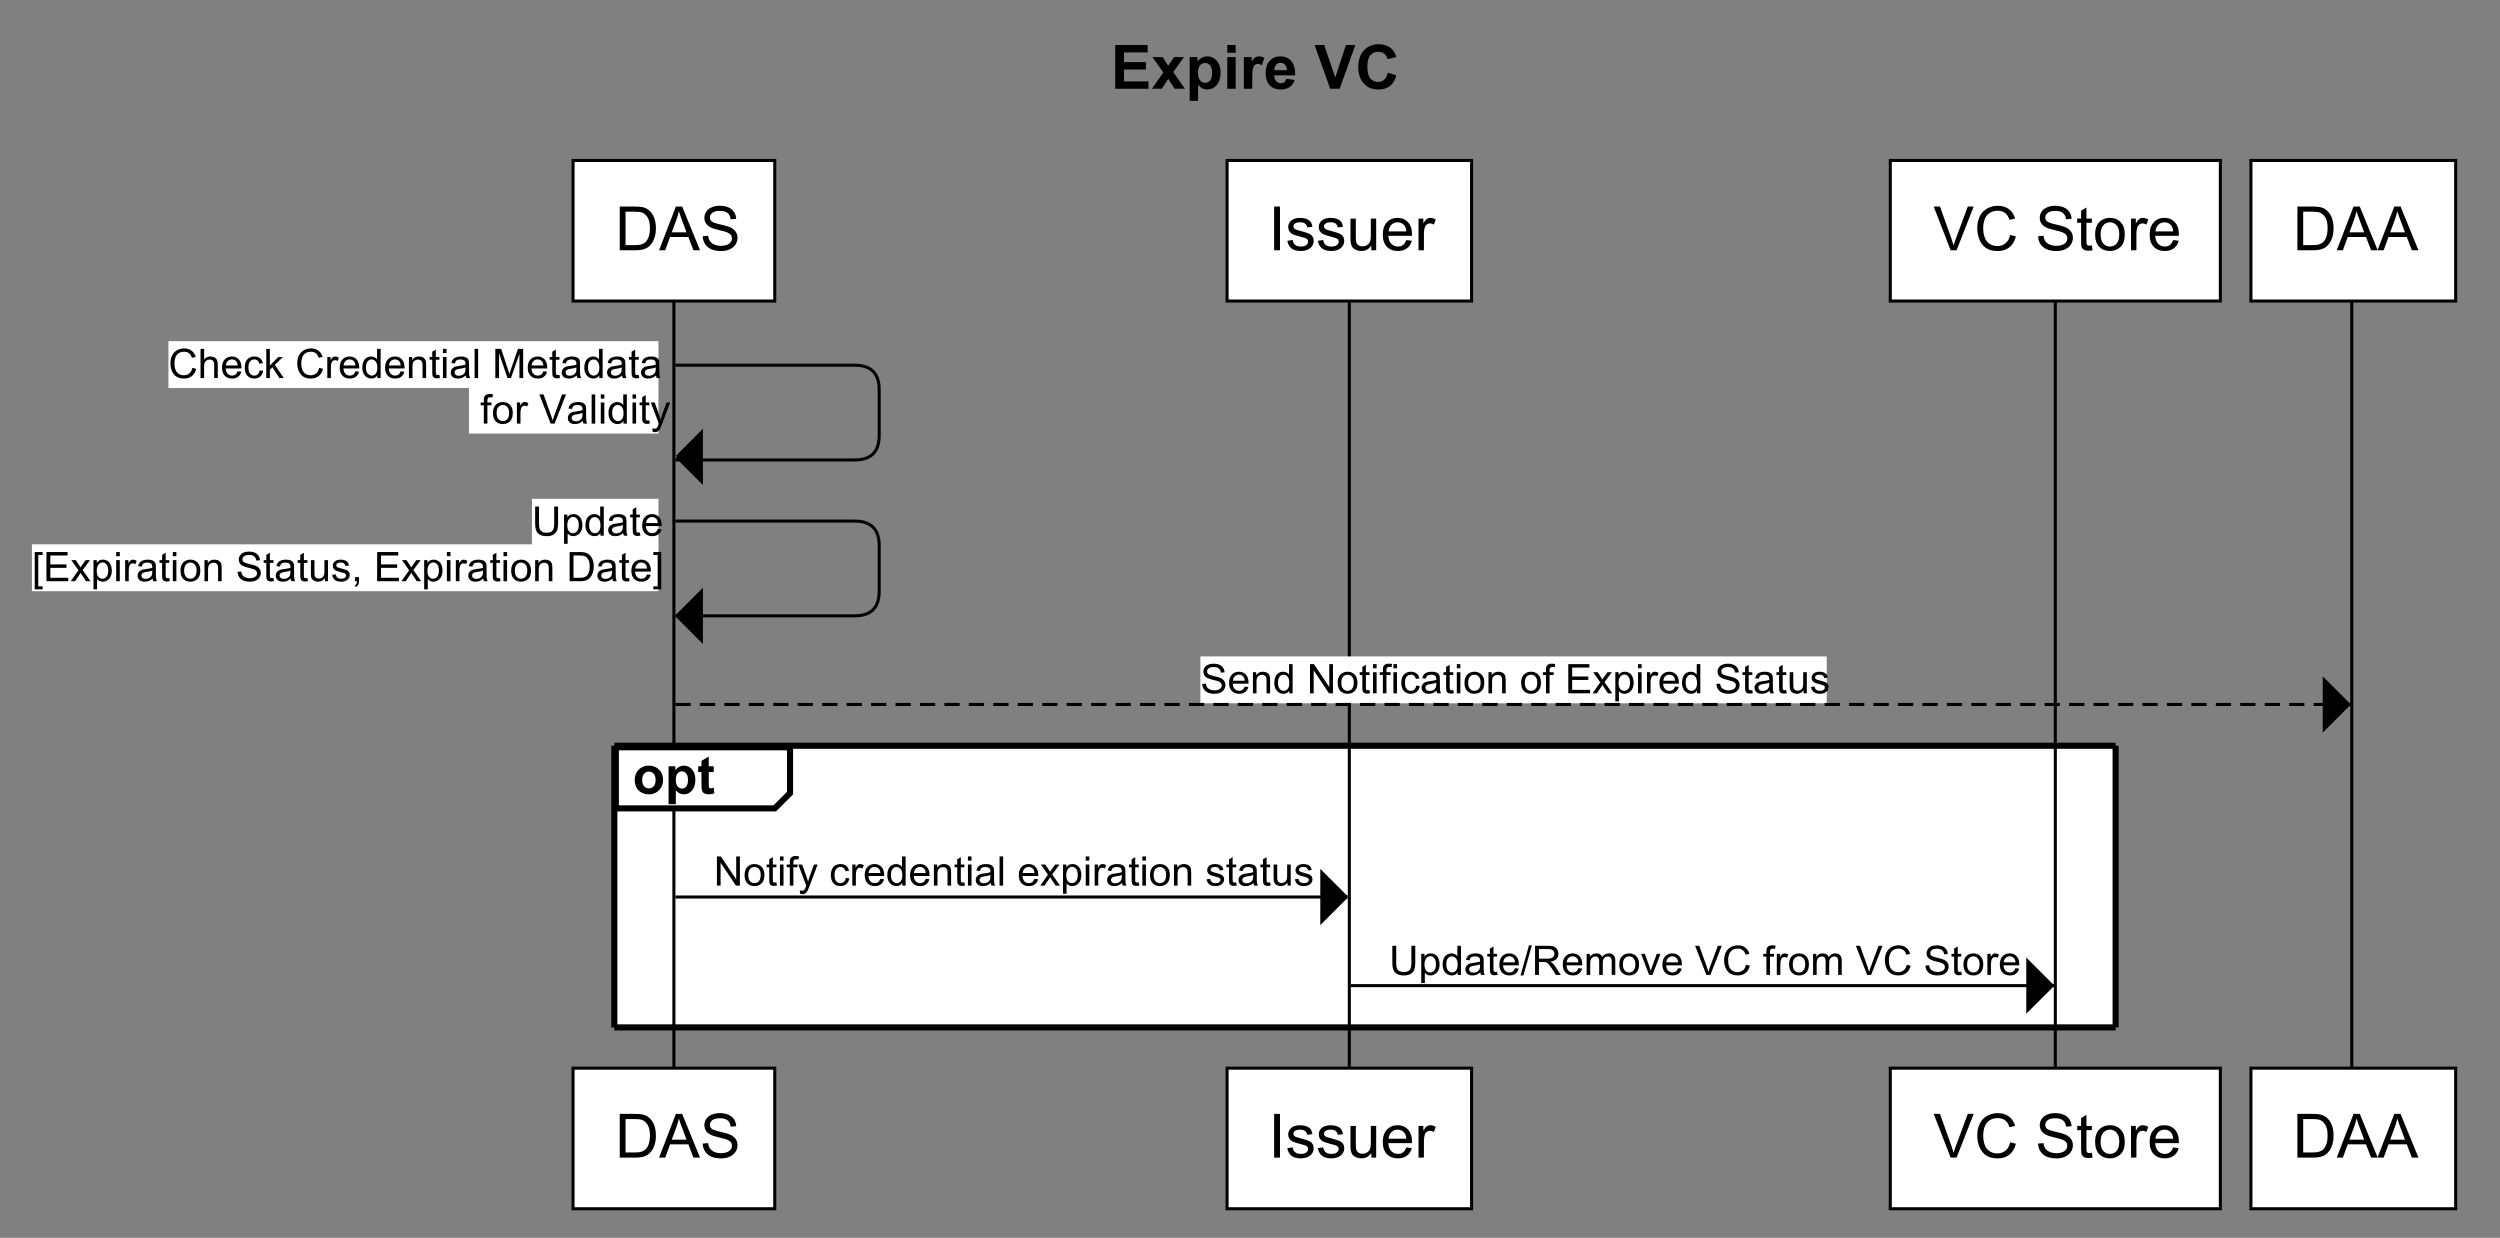 <?xml version="1.0" encoding="UTF-8"?>
<svg xmlns="http://www.w3.org/2000/svg" xmlns:xlink="http://www.w3.org/1999/xlink" width="818pt" height="405pt" viewBox="0 0 818 405" version="1.1">
<rect x="0" y="0" width="818" height="405" fill="#808080" stroke="none"/>
<defs>
<g>
<symbol overflow="visible" id="glyph0-0">
<path style="stroke:none;" d="M 2.5 0 L 2.5 -12.5 L 12.5 -12.5 L 12.5 0 Z M 2.812 -0.312 L 12.188 -0.312 L 12.188 -12.188 L 2.812 -12.188 Z M 2.812 -0.312 "/>
</symbol>
<symbol overflow="visible" id="glyph0-1">
<path style="stroke:none;" d="M 1.453 0 L 1.453 -14.312 L 12.078 -14.312 L 12.078 -11.891 L 4.344 -11.891 L 4.344 -8.719 L 11.531 -8.719 L 11.531 -6.312 L 4.344 -6.312 L 4.344 -2.406 L 12.344 -2.406 L 12.344 0 Z M 1.453 0 "/>
</symbol>
<symbol overflow="visible" id="glyph0-2">
<path style="stroke:none;" d="M 0.125 0 L 3.859 -5.344 L 0.281 -10.375 L 3.625 -10.375 L 5.453 -7.516 L 7.391 -10.375 L 10.609 -10.375 L 7.094 -5.453 L 10.938 0 L 7.562 0 L 5.453 -3.219 L 3.328 0 Z M 0.125 0 "/>
</symbol>
<symbol overflow="visible" id="glyph0-3">
<path style="stroke:none;" d="M 1.359 -10.375 L 3.922 -10.375 L 3.922 -8.844 C 4.254 -9.363 4.703 -9.785 5.266 -10.109 C 5.828 -10.441 6.457 -10.609 7.156 -10.609 C 8.352 -10.609 9.367 -10.133 10.203 -9.188 C 11.047 -8.25 11.469 -6.938 11.469 -5.25 C 11.469 -3.508 11.047 -2.16 10.203 -1.203 C 9.359 -0.242 8.332 0.234 7.125 0.234 C 6.551 0.234 6.031 0.117 5.562 -0.109 C 5.102 -0.336 4.617 -0.727 4.109 -1.281 L 4.109 3.953 L 1.359 3.953 Z M 4.078 -5.359 C 4.078 -4.191 4.305 -3.328 4.766 -2.766 C 5.223 -2.211 5.785 -1.938 6.453 -1.938 C 7.086 -1.938 7.617 -2.191 8.047 -2.703 C 8.473 -3.223 8.688 -4.062 8.688 -5.219 C 8.688 -6.312 8.469 -7.117 8.031 -7.641 C 7.594 -8.172 7.051 -8.438 6.406 -8.438 C 5.738 -8.438 5.18 -8.176 4.734 -7.656 C 4.297 -7.145 4.078 -6.379 4.078 -5.359 Z M 4.078 -5.359 "/>
</symbol>
<symbol overflow="visible" id="glyph0-4">
<path style="stroke:none;" d="M 1.438 -11.781 L 1.438 -14.312 L 4.188 -14.312 L 4.188 -11.781 Z M 1.438 0 L 1.438 -10.375 L 4.188 -10.375 L 4.188 0 Z M 1.438 0 "/>
</symbol>
<symbol overflow="visible" id="glyph0-5">
<path style="stroke:none;" d="M 4.062 0 L 1.312 0 L 1.312 -10.375 L 3.875 -10.375 L 3.875 -8.891 C 4.301 -9.586 4.688 -10.047 5.031 -10.266 C 5.383 -10.492 5.785 -10.609 6.234 -10.609 C 6.859 -10.609 7.457 -10.438 8.031 -10.094 L 7.188 -7.703 C 6.727 -7.992 6.301 -8.141 5.906 -8.141 C 5.52 -8.141 5.191 -8.035 4.922 -7.828 C 4.648 -7.617 4.438 -7.234 4.281 -6.672 C 4.133 -6.117 4.062 -4.961 4.062 -3.203 Z M 4.062 0 "/>
</symbol>
<symbol overflow="visible" id="glyph0-6">
<path style="stroke:none;" d="M 7.438 -3.297 L 10.172 -2.844 C 9.828 -1.844 9.273 -1.078 8.516 -0.547 C 7.754 -0.023 6.805 0.234 5.672 0.234 C 3.859 0.234 2.52 -0.352 1.656 -1.531 C 0.977 -2.477 0.641 -3.672 0.641 -5.109 C 0.641 -6.828 1.086 -8.172 1.984 -9.141 C 2.879 -10.117 4.016 -10.609 5.391 -10.609 C 6.93 -10.609 8.145 -10.098 9.031 -9.078 C 9.926 -8.055 10.359 -6.492 10.328 -4.391 L 3.453 -4.391 C 3.473 -3.578 3.691 -2.941 4.109 -2.484 C 4.535 -2.035 5.062 -1.812 5.688 -1.812 C 6.125 -1.812 6.488 -1.926 6.781 -2.156 C 7.07 -2.395 7.289 -2.773 7.438 -3.297 Z M 7.594 -6.078 C 7.57 -6.867 7.363 -7.469 6.969 -7.875 C 6.582 -8.289 6.113 -8.5 5.562 -8.5 C 4.957 -8.5 4.461 -8.285 4.078 -7.859 C 3.68 -7.422 3.488 -6.828 3.5 -6.078 Z M 7.594 -6.078 "/>
</symbol>
<symbol overflow="visible" id="glyph0-7">
<path style="stroke:none;" d=""/>
</symbol>
<symbol overflow="visible" id="glyph0-8">
<path style="stroke:none;" d="M 5.109 0 L -0.016 -14.312 L 3.125 -14.312 L 6.75 -3.719 L 10.25 -14.312 L 13.328 -14.312 L 8.188 0 Z M 5.109 0 "/>
</symbol>
<symbol overflow="visible" id="glyph0-9">
<path style="stroke:none;" d="M 10.609 -5.266 L 13.422 -4.375 C 12.992 -2.812 12.281 -1.648 11.281 -0.891 C 10.281 -0.129 9.008 0.25 7.469 0.25 C 5.57 0.25 4.008 -0.398 2.781 -1.703 C 1.562 -3.004 0.953 -4.781 0.953 -7.031 C 0.953 -9.414 1.566 -11.266 2.797 -12.578 C 4.023 -13.898 5.641 -14.562 7.641 -14.562 C 9.398 -14.562 10.828 -14.047 11.922 -13.016 C 12.566 -12.398 13.051 -11.52 13.375 -10.375 L 10.516 -9.688 C 10.348 -10.426 9.992 -11.008 9.453 -11.438 C 8.922 -11.875 8.27 -12.094 7.5 -12.094 C 6.438 -12.094 5.57 -11.711 4.906 -10.953 C 4.25 -10.191 3.922 -8.957 3.922 -7.25 C 3.922 -5.438 4.242 -4.145 4.891 -3.375 C 5.547 -2.613 6.395 -2.234 7.438 -2.234 C 8.207 -2.234 8.867 -2.473 9.422 -2.953 C 9.973 -3.441 10.367 -4.211 10.609 -5.266 Z M 10.609 -5.266 "/>
</symbol>
<symbol overflow="visible" id="glyph1-0">
<path style="stroke:none;" d="M 2.5 0 L 2.5 -12.5 L 12.5 -12.5 L 12.5 0 Z M 2.812 -0.312 L 12.188 -0.312 L 12.188 -12.188 L 2.812 -12.188 Z M 2.812 -0.312 "/>
</symbol>
<symbol overflow="visible" id="glyph1-1">
<path style="stroke:none;" d="M 1.547 0 L 1.547 -14.312 L 6.469 -14.312 C 7.582 -14.312 8.438 -14.242 9.031 -14.109 C 9.844 -13.922 10.539 -13.582 11.125 -13.094 C 11.875 -12.445 12.438 -11.629 12.812 -10.641 C 13.188 -9.648 13.375 -8.516 13.375 -7.234 C 13.375 -6.148 13.25 -5.188 13 -4.344 C 12.75 -3.508 12.422 -2.816 12.016 -2.266 C 11.617 -1.711 11.188 -1.273 10.719 -0.953 C 10.25 -0.641 9.68 -0.398 9.016 -0.234 C 8.348 -0.078 7.578 0 6.703 0 Z M 3.438 -1.688 L 6.5 -1.688 C 7.438 -1.688 8.172 -1.773 8.703 -1.953 C 9.242 -2.129 9.676 -2.379 10 -2.703 C 10.445 -3.148 10.797 -3.75 11.047 -4.5 C 11.297 -5.258 11.422 -6.18 11.422 -7.266 C 11.422 -8.766 11.176 -9.914 10.688 -10.719 C 10.195 -11.52 9.598 -12.055 8.891 -12.328 C 8.391 -12.523 7.578 -12.625 6.453 -12.625 L 3.438 -12.625 Z M 3.438 -1.688 "/>
</symbol>
<symbol overflow="visible" id="glyph1-2">
<path style="stroke:none;" d="M -0.031 0 L 5.469 -14.312 L 7.516 -14.312 L 13.375 0 L 11.219 0 L 9.547 -4.344 L 3.562 -4.344 L 1.984 0 Z M 4.109 -5.875 L 8.953 -5.875 L 7.469 -9.844 C 7.008 -11.051 6.672 -12.039 6.453 -12.812 C 6.266 -11.895 6.004 -10.984 5.672 -10.078 Z M 4.109 -5.875 "/>
</symbol>
<symbol overflow="visible" id="glyph1-3">
<path style="stroke:none;" d="M 0.906 -4.594 L 2.688 -4.75 C 2.77 -4.039 2.961 -3.457 3.266 -3 C 3.578 -2.539 4.055 -2.164 4.703 -1.875 C 5.359 -1.594 6.098 -1.453 6.922 -1.453 C 7.641 -1.453 8.273 -1.555 8.828 -1.766 C 9.379 -1.984 9.789 -2.281 10.062 -2.656 C 10.332 -3.031 10.469 -3.441 10.469 -3.891 C 10.469 -4.336 10.336 -4.727 10.078 -5.062 C 9.816 -5.395 9.391 -5.676 8.797 -5.906 C 8.41 -6.062 7.555 -6.297 6.234 -6.609 C 4.922 -6.922 4.004 -7.219 3.484 -7.5 C 2.797 -7.852 2.285 -8.297 1.953 -8.828 C 1.617 -9.359 1.453 -9.953 1.453 -10.609 C 1.453 -11.336 1.656 -12.016 2.062 -12.641 C 2.469 -13.266 3.066 -13.738 3.859 -14.062 C 4.648 -14.395 5.523 -14.562 6.484 -14.562 C 7.547 -14.562 8.484 -14.391 9.297 -14.047 C 10.109 -13.703 10.727 -13.195 11.156 -12.531 C 11.594 -11.875 11.828 -11.125 11.859 -10.281 L 10.047 -10.141 C 9.953 -11.047 9.625 -11.727 9.062 -12.188 C 8.5 -12.656 7.664 -12.891 6.562 -12.891 C 5.414 -12.891 4.578 -12.676 4.047 -12.25 C 3.523 -11.832 3.266 -11.332 3.266 -10.75 C 3.266 -10.227 3.453 -9.801 3.828 -9.469 C 4.191 -9.133 5.145 -8.797 6.688 -8.453 C 8.227 -8.109 9.285 -7.805 9.859 -7.547 C 10.691 -7.16 11.305 -6.672 11.703 -6.078 C 12.098 -5.492 12.297 -4.816 12.297 -4.047 C 12.297 -3.285 12.078 -2.566 11.641 -1.891 C 11.203 -1.211 10.57 -0.688 9.75 -0.312 C 8.938 0.062 8.02 0.25 7 0.25 C 5.707 0.25 4.625 0.062 3.75 -0.312 C 2.875 -0.695 2.188 -1.27 1.688 -2.031 C 1.188 -2.789 0.926 -3.645 0.906 -4.594 Z M 0.906 -4.594 "/>
</symbol>
<symbol overflow="visible" id="glyph1-4">
<path style="stroke:none;" d="M 1.859 0 L 1.859 -14.312 L 3.766 -14.312 L 3.766 0 Z M 1.859 0 "/>
</symbol>
<symbol overflow="visible" id="glyph1-5">
<path style="stroke:none;" d="M 0.609 -3.094 L 2.359 -3.375 C 2.453 -2.676 2.723 -2.141 3.172 -1.766 C 3.617 -1.398 4.242 -1.219 5.047 -1.219 C 5.848 -1.219 6.441 -1.379 6.828 -1.703 C 7.223 -2.035 7.422 -2.422 7.422 -2.859 C 7.422 -3.254 7.25 -3.566 6.906 -3.797 C 6.664 -3.953 6.066 -4.148 5.109 -4.391 C 3.816 -4.723 2.922 -5.004 2.422 -5.234 C 1.93 -5.473 1.555 -5.801 1.297 -6.219 C 1.035 -6.645 0.906 -7.113 0.906 -7.625 C 0.906 -8.082 1.008 -8.508 1.219 -8.906 C 1.438 -9.301 1.727 -9.629 2.094 -9.891 C 2.363 -10.086 2.734 -10.254 3.203 -10.391 C 3.68 -10.535 4.191 -10.609 4.734 -10.609 C 5.547 -10.609 6.258 -10.488 6.875 -10.25 C 7.488 -10.02 7.941 -9.703 8.234 -9.297 C 8.523 -8.898 8.727 -8.367 8.844 -7.703 L 7.125 -7.469 C 7.039 -8 6.812 -8.41 6.438 -8.703 C 6.062 -9.004 5.535 -9.156 4.859 -9.156 C 4.047 -9.156 3.469 -9.02 3.125 -8.75 C 2.781 -8.488 2.609 -8.18 2.609 -7.828 C 2.609 -7.598 2.68 -7.391 2.828 -7.203 C 2.961 -7.016 3.188 -6.859 3.5 -6.734 C 3.676 -6.672 4.191 -6.523 5.047 -6.297 C 6.297 -5.961 7.164 -5.688 7.656 -5.469 C 8.145 -5.258 8.531 -4.953 8.812 -4.547 C 9.094 -4.148 9.234 -3.648 9.234 -3.047 C 9.234 -2.461 9.062 -1.91 8.719 -1.391 C 8.375 -0.867 7.879 -0.469 7.234 -0.188 C 6.586 0.094 5.859 0.234 5.047 0.234 C 3.703 0.234 2.676 -0.047 1.969 -0.609 C 1.258 -1.172 0.805 -2 0.609 -3.094 Z M 0.609 -3.094 "/>
</symbol>
<symbol overflow="visible" id="glyph1-6">
<path style="stroke:none;" d="M 8.109 0 L 8.109 -1.531 C 7.305 -0.352 6.211 0.234 4.828 0.234 C 4.211 0.234 3.641 0.117 3.109 -0.109 C 2.578 -0.348 2.18 -0.645 1.922 -1 C 1.672 -1.352 1.492 -1.789 1.391 -2.312 C 1.316 -2.656 1.281 -3.203 1.281 -3.953 L 1.281 -10.375 L 3.031 -10.375 L 3.031 -4.625 C 3.031 -3.707 3.066 -3.086 3.141 -2.766 C 3.254 -2.305 3.488 -1.941 3.844 -1.672 C 4.207 -1.41 4.648 -1.281 5.172 -1.281 C 5.703 -1.281 6.195 -1.414 6.656 -1.688 C 7.125 -1.957 7.453 -2.32 7.641 -2.781 C 7.836 -3.25 7.938 -3.926 7.938 -4.812 L 7.938 -10.375 L 9.688 -10.375 L 9.688 0 Z M 8.109 0 "/>
</symbol>
<symbol overflow="visible" id="glyph1-7">
<path style="stroke:none;" d="M 8.422 -3.344 L 10.234 -3.109 C 9.953 -2.055 9.422 -1.234 8.641 -0.641 C 7.867 -0.055 6.879 0.234 5.672 0.234 C 4.16 0.234 2.957 -0.227 2.062 -1.156 C 1.176 -2.094 0.734 -3.406 0.734 -5.094 C 0.734 -6.844 1.18 -8.195 2.078 -9.156 C 2.973 -10.125 4.141 -10.609 5.578 -10.609 C 6.961 -10.609 8.094 -10.133 8.969 -9.188 C 9.852 -8.25 10.297 -6.922 10.297 -5.203 C 10.297 -5.098 10.289 -4.941 10.281 -4.734 L 2.547 -4.734 C 2.609 -3.598 2.93 -2.727 3.516 -2.125 C 4.098 -1.52 4.82 -1.219 5.688 -1.219 C 6.332 -1.219 6.879 -1.383 7.328 -1.719 C 7.785 -2.062 8.148 -2.602 8.422 -3.344 Z M 2.641 -6.188 L 8.438 -6.188 C 8.363 -7.051 8.145 -7.703 7.781 -8.141 C 7.219 -8.816 6.488 -9.156 5.594 -9.156 C 4.789 -9.156 4.113 -8.883 3.562 -8.344 C 3.008 -7.812 2.703 -7.094 2.641 -6.188 Z M 2.641 -6.188 "/>
</symbol>
<symbol overflow="visible" id="glyph1-8">
<path style="stroke:none;" d="M 1.297 0 L 1.297 -10.375 L 2.875 -10.375 L 2.875 -8.797 C 3.281 -9.535 3.656 -10.02 4 -10.25 C 4.344 -10.488 4.719 -10.609 5.125 -10.609 C 5.719 -10.609 6.32 -10.422 6.938 -10.047 L 6.328 -8.406 C 5.898 -8.664 5.473 -8.797 5.047 -8.797 C 4.66 -8.797 4.312 -8.676 4 -8.438 C 3.695 -8.207 3.477 -7.891 3.344 -7.484 C 3.156 -6.859 3.062 -6.176 3.062 -5.438 L 3.062 0 Z M 1.297 0 "/>
</symbol>
<symbol overflow="visible" id="glyph1-9">
<path style="stroke:none;" d="M 5.641 0 L 0.094 -14.312 L 2.141 -14.312 L 5.859 -3.922 C 6.16 -3.086 6.41 -2.305 6.609 -1.578 C 6.828 -2.359 7.086 -3.141 7.391 -3.922 L 11.25 -14.312 L 13.188 -14.312 L 7.578 0 Z M 5.641 0 "/>
</symbol>
<symbol overflow="visible" id="glyph1-10">
<path style="stroke:none;" d="M 11.766 -5.016 L 13.656 -4.547 C 13.258 -2.984 12.547 -1.789 11.516 -0.969 C 10.484 -0.156 9.219 0.25 7.719 0.25 C 6.176 0.25 4.922 -0.062 3.953 -0.688 C 2.992 -1.32 2.258 -2.234 1.75 -3.422 C 1.25 -4.617 1 -5.898 1 -7.266 C 1 -8.754 1.281 -10.051 1.844 -11.156 C 2.414 -12.27 3.227 -13.113 4.281 -13.688 C 5.332 -14.27 6.488 -14.562 7.75 -14.562 C 9.188 -14.562 10.391 -14.195 11.359 -13.469 C 12.336 -12.738 13.02 -11.711 13.406 -10.391 L 11.547 -9.953 C 11.211 -10.992 10.727 -11.75 10.094 -12.219 C 9.469 -12.695 8.676 -12.938 7.719 -12.938 C 6.613 -12.938 5.691 -12.672 4.953 -12.141 C 4.211 -11.617 3.691 -10.91 3.391 -10.016 C 3.098 -9.129 2.953 -8.219 2.953 -7.281 C 2.953 -6.062 3.129 -4.992 3.484 -4.078 C 3.836 -3.172 4.391 -2.492 5.141 -2.047 C 5.891 -1.598 6.695 -1.375 7.562 -1.375 C 8.625 -1.375 9.523 -1.68 10.266 -2.297 C 11.004 -2.91 11.504 -3.816 11.766 -5.016 Z M 11.766 -5.016 "/>
</symbol>
<symbol overflow="visible" id="glyph1-11">
<path style="stroke:none;" d=""/>
</symbol>
<symbol overflow="visible" id="glyph1-12">
<path style="stroke:none;" d="M 5.156 -1.578 L 5.406 -0.016 C 4.914 0.086 4.473 0.141 4.078 0.141 C 3.441 0.141 2.945 0.039 2.594 -0.156 C 2.25 -0.363 2.004 -0.629 1.859 -0.953 C 1.711 -1.285 1.641 -1.977 1.641 -3.031 L 1.641 -9 L 0.359 -9 L 0.359 -10.375 L 1.641 -10.375 L 1.641 -12.938 L 3.391 -14 L 3.391 -10.375 L 5.156 -10.375 L 5.156 -9 L 3.391 -9 L 3.391 -2.938 C 3.391 -2.438 3.422 -2.113 3.484 -1.969 C 3.547 -1.832 3.645 -1.719 3.781 -1.625 C 3.926 -1.539 4.129 -1.5 4.391 -1.5 C 4.578 -1.5 4.832 -1.523 5.156 -1.578 Z M 5.156 -1.578 "/>
</symbol>
<symbol overflow="visible" id="glyph1-13">
<path style="stroke:none;" d="M 0.672 -5.188 C 0.672 -7.102 1.203 -8.523 2.266 -9.453 C 3.16 -10.223 4.25 -10.609 5.531 -10.609 C 6.957 -10.609 8.117 -10.141 9.016 -9.203 C 9.922 -8.266 10.375 -6.973 10.375 -5.328 C 10.375 -3.992 10.176 -2.941 9.781 -2.172 C 9.383 -1.41 8.801 -0.816 8.031 -0.391 C 7.27 0.023 6.438 0.234 5.531 0.234 C 4.07 0.234 2.895 -0.227 2 -1.156 C 1.113 -2.094 0.672 -3.438 0.672 -5.188 Z M 2.469 -5.188 C 2.469 -3.852 2.754 -2.859 3.328 -2.203 C 3.91 -1.547 4.645 -1.219 5.531 -1.219 C 6.406 -1.219 7.129 -1.547 7.703 -2.203 C 8.285 -2.867 8.578 -3.883 8.578 -5.25 C 8.578 -6.531 8.285 -7.5 7.703 -8.156 C 7.117 -8.82 6.395 -9.156 5.531 -9.156 C 4.645 -9.156 3.91 -8.82 3.328 -8.156 C 2.754 -7.5 2.469 -6.508 2.469 -5.188 Z M 2.469 -5.188 "/>
</symbol>
<symbol overflow="visible" id="glyph2-0">
<path style="stroke:none;" d="M 1.672 0 L 1.672 -8.328 L 8.328 -8.328 L 8.328 0 Z M 1.875 -0.203 L 8.125 -0.203 L 8.125 -8.125 L 1.875 -8.125 Z M 1.875 -0.203 "/>
</symbol>
<symbol overflow="visible" id="glyph2-1">
<path style="stroke:none;" d="M 7.828 -3.344 L 9.094 -3.031 C 8.832 -1.988 8.359 -1.195 7.672 -0.656 C 6.984 -0.113 6.141 0.156 5.141 0.156 C 4.117 0.156 3.285 -0.051 2.641 -0.469 C 1.992 -0.883 1.5 -1.488 1.156 -2.281 C 0.82 -3.07 0.656 -3.926 0.656 -4.844 C 0.656 -5.832 0.844 -6.695 1.219 -7.438 C 1.602 -8.176 2.145 -8.738 2.844 -9.125 C 3.551 -9.508 4.328 -9.703 5.172 -9.703 C 6.117 -9.703 6.914 -9.457 7.562 -8.969 C 8.219 -8.488 8.676 -7.805 8.938 -6.922 L 7.688 -6.625 C 7.469 -7.32 7.145 -7.828 6.719 -8.141 C 6.301 -8.461 5.773 -8.625 5.141 -8.625 C 4.41 -8.625 3.797 -8.445 3.297 -8.094 C 2.805 -7.738 2.461 -7.266 2.266 -6.672 C 2.066 -6.086 1.969 -5.477 1.969 -4.844 C 1.969 -4.031 2.082 -3.32 2.312 -2.719 C 2.551 -2.113 2.922 -1.66 3.422 -1.359 C 3.922 -1.066 4.461 -0.922 5.047 -0.922 C 5.754 -0.922 6.352 -1.125 6.844 -1.531 C 7.332 -1.938 7.66 -2.539 7.828 -3.344 Z M 7.828 -3.344 "/>
</symbol>
<symbol overflow="visible" id="glyph2-2">
<path style="stroke:none;" d="M 0.875 0 L 0.875 -9.547 L 2.047 -9.547 L 2.047 -6.125 C 2.598 -6.75 3.289 -7.062 4.125 -7.062 C 4.633 -7.062 5.078 -6.961 5.453 -6.766 C 5.828 -6.566 6.098 -6.285 6.266 -5.922 C 6.43 -5.566 6.516 -5.051 6.516 -4.375 L 6.516 0 L 5.344 0 L 5.344 -4.375 C 5.344 -4.969 5.211 -5.395 4.953 -5.656 C 4.703 -5.926 4.344 -6.062 3.875 -6.062 C 3.531 -6.062 3.203 -5.969 2.891 -5.781 C 2.586 -5.602 2.367 -5.359 2.234 -5.047 C 2.109 -4.742 2.047 -4.32 2.047 -3.781 L 2.047 0 Z M 0.875 0 "/>
</symbol>
<symbol overflow="visible" id="glyph2-3">
<path style="stroke:none;" d="M 5.609 -2.219 L 6.812 -2.078 C 6.625 -1.367 6.27 -0.816 5.75 -0.422 C 5.238 -0.035 4.582 0.156 3.781 0.156 C 2.77 0.156 1.969 -0.156 1.375 -0.781 C 0.781 -1.406 0.484 -2.273 0.484 -3.391 C 0.484 -4.555 0.781 -5.457 1.375 -6.094 C 1.977 -6.738 2.758 -7.062 3.719 -7.062 C 4.645 -7.062 5.398 -6.75 5.984 -6.125 C 6.566 -5.5 6.859 -4.613 6.859 -3.469 C 6.859 -3.395 6.859 -3.289 6.859 -3.156 L 1.703 -3.156 C 1.742 -2.395 1.957 -1.812 2.344 -1.406 C 2.727 -1.008 3.207 -0.812 3.781 -0.812 C 4.219 -0.812 4.586 -0.922 4.891 -1.141 C 5.191 -1.367 5.43 -1.727 5.609 -2.219 Z M 1.766 -4.125 L 5.625 -4.125 C 5.57 -4.695 5.426 -5.129 5.188 -5.422 C 4.812 -5.879 4.328 -6.109 3.734 -6.109 C 3.191 -6.109 2.738 -5.926 2.375 -5.562 C 2.008 -5.207 1.805 -4.727 1.766 -4.125 Z M 1.766 -4.125 "/>
</symbol>
<symbol overflow="visible" id="glyph2-4">
<path style="stroke:none;" d="M 5.391 -2.531 L 6.547 -2.375 C 6.422 -1.582 6.098 -0.961 5.578 -0.516 C 5.055 -0.066 4.414 0.156 3.656 0.156 C 2.719 0.156 1.957 -0.148 1.375 -0.766 C 0.801 -1.391 0.516 -2.273 0.516 -3.422 C 0.516 -4.172 0.641 -4.828 0.891 -5.391 C 1.141 -5.953 1.516 -6.367 2.016 -6.641 C 2.523 -6.922 3.078 -7.062 3.672 -7.062 C 4.422 -7.062 5.035 -6.867 5.516 -6.484 C 5.992 -6.109 6.301 -5.57 6.438 -4.875 L 5.297 -4.703 C 5.18 -5.172 4.984 -5.52 4.703 -5.75 C 4.43 -5.988 4.102 -6.109 3.719 -6.109 C 3.125 -6.109 2.641 -5.895 2.266 -5.469 C 1.898 -5.039 1.719 -4.375 1.719 -3.469 C 1.719 -2.531 1.895 -1.852 2.25 -1.438 C 2.613 -1.02 3.082 -0.812 3.656 -0.812 C 4.113 -0.812 4.492 -0.953 4.797 -1.234 C 5.109 -1.516 5.305 -1.945 5.391 -2.531 Z M 5.391 -2.531 "/>
</symbol>
<symbol overflow="visible" id="glyph2-5">
<path style="stroke:none;" d="M 0.891 0 L 0.891 -9.547 L 2.062 -9.547 L 2.062 -4.094 L 4.828 -6.906 L 6.344 -6.906 L 3.703 -4.344 L 6.609 0 L 5.172 0 L 2.891 -3.531 L 2.062 -2.734 L 2.062 0 Z M 0.891 0 "/>
</symbol>
<symbol overflow="visible" id="glyph2-6">
<path style="stroke:none;" d=""/>
</symbol>
<symbol overflow="visible" id="glyph2-7">
<path style="stroke:none;" d="M 0.859 0 L 0.859 -6.906 L 1.922 -6.906 L 1.922 -5.859 C 2.191 -6.348 2.438 -6.672 2.656 -6.828 C 2.883 -6.984 3.141 -7.062 3.422 -7.062 C 3.816 -7.062 4.219 -6.938 4.625 -6.688 L 4.219 -5.609 C 3.926 -5.773 3.641 -5.859 3.359 -5.859 C 3.098 -5.859 2.863 -5.781 2.656 -5.625 C 2.457 -5.469 2.316 -5.254 2.234 -4.984 C 2.098 -4.566 2.031 -4.113 2.031 -3.625 L 2.031 0 Z M 0.859 0 "/>
</symbol>
<symbol overflow="visible" id="glyph2-8">
<path style="stroke:none;" d="M 5.359 0 L 5.359 -0.875 C 4.922 -0.188 4.273 0.156 3.422 0.156 C 2.879 0.156 2.375 0.004 1.906 -0.297 C 1.445 -0.598 1.086 -1.02 0.828 -1.562 C 0.578 -2.113 0.453 -2.742 0.453 -3.453 C 0.453 -4.141 0.566 -4.766 0.797 -5.328 C 1.023 -5.891 1.367 -6.316 1.828 -6.609 C 2.297 -6.91 2.812 -7.062 3.375 -7.062 C 3.789 -7.062 4.16 -6.973 4.484 -6.797 C 4.816 -6.629 5.082 -6.406 5.281 -6.125 L 5.281 -9.547 L 6.453 -9.547 L 6.453 0 Z M 1.656 -3.453 C 1.656 -2.566 1.844 -1.906 2.219 -1.469 C 2.594 -1.031 3.035 -0.812 3.547 -0.812 C 4.055 -0.812 4.488 -1.02 4.844 -1.438 C 5.195 -1.852 5.375 -2.488 5.375 -3.344 C 5.375 -4.289 5.191 -4.984 4.828 -5.422 C 4.461 -5.867 4.016 -6.094 3.484 -6.094 C 2.961 -6.094 2.523 -5.879 2.172 -5.453 C 1.828 -5.035 1.656 -4.367 1.656 -3.453 Z M 1.656 -3.453 "/>
</symbol>
<symbol overflow="visible" id="glyph2-9">
<path style="stroke:none;" d="M 0.875 0 L 0.875 -6.906 L 1.938 -6.906 L 1.938 -5.922 C 2.438 -6.68 3.164 -7.062 4.125 -7.062 C 4.539 -7.062 4.926 -6.988 5.281 -6.844 C 5.633 -6.695 5.895 -6.5 6.062 -6.25 C 6.238 -6.008 6.363 -5.723 6.438 -5.391 C 6.477 -5.172 6.5 -4.789 6.5 -4.25 L 6.5 0 L 5.328 0 L 5.328 -4.203 C 5.328 -4.68 5.281 -5.035 5.188 -5.266 C 5.094 -5.504 4.93 -5.691 4.703 -5.828 C 4.473 -5.973 4.203 -6.047 3.891 -6.047 C 3.391 -6.047 2.957 -5.891 2.594 -5.578 C 2.227 -5.266 2.047 -4.664 2.047 -3.781 L 2.047 0 Z M 0.875 0 "/>
</symbol>
<symbol overflow="visible" id="glyph2-10">
<path style="stroke:none;" d="M 3.438 -1.047 L 3.609 -0.016 C 3.273 0.055 2.977 0.094 2.719 0.094 C 2.289 0.094 1.957 0.023 1.719 -0.109 C 1.488 -0.242 1.328 -0.422 1.234 -0.641 C 1.141 -0.859 1.094 -1.32 1.094 -2.031 L 1.094 -6 L 0.234 -6 L 0.234 -6.906 L 1.094 -6.906 L 1.094 -8.625 L 2.266 -9.328 L 2.266 -6.906 L 3.438 -6.906 L 3.438 -6 L 2.266 -6 L 2.266 -1.953 C 2.266 -1.617 2.281 -1.406 2.312 -1.312 C 2.352 -1.219 2.422 -1.141 2.516 -1.078 C 2.609 -1.023 2.742 -1 2.922 -1 C 3.055 -1 3.227 -1.016 3.438 -1.047 Z M 3.438 -1.047 "/>
</symbol>
<symbol overflow="visible" id="glyph2-11">
<path style="stroke:none;" d="M 0.891 -8.188 L 0.891 -9.547 L 2.062 -9.547 L 2.062 -8.188 Z M 0.891 0 L 0.891 -6.906 L 2.062 -6.906 L 2.062 0 Z M 0.891 0 "/>
</symbol>
<symbol overflow="visible" id="glyph2-12">
<path style="stroke:none;" d="M 5.391 -0.859 C 4.953 -0.484 4.531 -0.219 4.125 -0.062 C 3.727 0.082 3.301 0.156 2.844 0.156 C 2.082 0.156 1.5 -0.023 1.094 -0.391 C 0.688 -0.766 0.484 -1.242 0.484 -1.828 C 0.484 -2.16 0.555 -2.469 0.703 -2.75 C 0.859 -3.031 1.062 -3.254 1.312 -3.422 C 1.562 -3.586 1.844 -3.719 2.156 -3.812 C 2.383 -3.863 2.734 -3.922 3.203 -3.984 C 4.148 -4.098 4.848 -4.234 5.297 -4.391 C 5.297 -4.547 5.297 -4.645 5.297 -4.688 C 5.297 -5.164 5.188 -5.504 4.969 -5.703 C 4.664 -5.961 4.219 -6.094 3.625 -6.094 C 3.082 -6.094 2.676 -5.992 2.406 -5.797 C 2.145 -5.609 1.953 -5.27 1.828 -4.781 L 0.688 -4.938 C 0.789 -5.426 0.961 -5.82 1.203 -6.125 C 1.441 -6.426 1.785 -6.656 2.234 -6.812 C 2.68 -6.977 3.203 -7.062 3.797 -7.062 C 4.391 -7.062 4.867 -6.992 5.234 -6.859 C 5.609 -6.723 5.879 -6.547 6.047 -6.328 C 6.223 -6.117 6.348 -5.852 6.422 -5.531 C 6.453 -5.332 6.469 -4.973 6.469 -4.453 L 6.469 -2.891 C 6.469 -1.805 6.492 -1.117 6.547 -0.828 C 6.598 -0.535 6.695 -0.258 6.844 0 L 5.625 0 C 5.5 -0.238 5.422 -0.523 5.391 -0.859 Z M 5.297 -3.469 C 4.867 -3.289 4.227 -3.145 3.375 -3.031 C 2.895 -2.957 2.555 -2.875 2.359 -2.781 C 2.16 -2.695 2.004 -2.57 1.891 -2.406 C 1.785 -2.238 1.734 -2.055 1.734 -1.859 C 1.734 -1.547 1.848 -1.285 2.078 -1.078 C 2.316 -0.867 2.664 -0.766 3.125 -0.766 C 3.57 -0.766 3.973 -0.863 4.328 -1.062 C 4.68 -1.258 4.941 -1.531 5.109 -1.875 C 5.234 -2.133 5.297 -2.523 5.297 -3.047 Z M 5.297 -3.469 "/>
</symbol>
<symbol overflow="visible" id="glyph2-13">
<path style="stroke:none;" d="M 0.859 0 L 0.859 -9.547 L 2.031 -9.547 L 2.031 0 Z M 0.859 0 "/>
</symbol>
<symbol overflow="visible" id="glyph2-14">
<path style="stroke:none;" d="M 0.984 0 L 0.984 -9.547 L 2.891 -9.547 L 5.141 -2.781 C 5.348 -2.156 5.504 -1.688 5.609 -1.375 C 5.711 -1.719 5.879 -2.227 6.109 -2.906 L 8.391 -9.547 L 10.094 -9.547 L 10.094 0 L 8.875 0 L 8.875 -7.984 L 6.109 0 L 4.969 0 L 2.203 -8.125 L 2.203 0 Z M 0.984 0 "/>
</symbol>
<symbol overflow="visible" id="glyph2-15">
<path style="stroke:none;" d="M 1.156 0 L 1.156 -6 L 0.125 -6 L 0.125 -6.906 L 1.156 -6.906 L 1.156 -7.641 C 1.156 -8.109 1.195 -8.457 1.281 -8.688 C 1.395 -8.988 1.594 -9.234 1.875 -9.422 C 2.156 -9.609 2.555 -9.703 3.078 -9.703 C 3.398 -9.703 3.766 -9.664 4.172 -9.594 L 3.984 -8.562 C 3.742 -8.602 3.516 -8.625 3.297 -8.625 C 2.941 -8.625 2.691 -8.547 2.547 -8.391 C 2.398 -8.242 2.328 -7.961 2.328 -7.547 L 2.328 -6.906 L 3.672 -6.906 L 3.672 -6 L 2.328 -6 L 2.328 0 Z M 1.156 0 "/>
</symbol>
<symbol overflow="visible" id="glyph2-16">
<path style="stroke:none;" d="M 0.438 -3.453 C 0.438 -4.734 0.797 -5.68 1.516 -6.297 C 2.109 -6.805 2.832 -7.062 3.688 -7.062 C 4.633 -7.062 5.41 -6.75 6.016 -6.125 C 6.617 -5.508 6.922 -4.648 6.922 -3.547 C 6.922 -2.66 6.785 -1.961 6.516 -1.453 C 6.254 -0.941 5.867 -0.547 5.359 -0.266 C 4.848 0.016 4.289 0.156 3.688 0.156 C 2.719 0.156 1.93 -0.148 1.328 -0.766 C 0.734 -1.391 0.438 -2.285 0.438 -3.453 Z M 1.641 -3.453 C 1.641 -2.566 1.832 -1.906 2.219 -1.469 C 2.613 -1.031 3.102 -0.812 3.688 -0.812 C 4.27 -0.812 4.754 -1.031 5.141 -1.469 C 5.523 -1.914 5.719 -2.594 5.719 -3.5 C 5.719 -4.352 5.52 -5 5.125 -5.438 C 4.738 -5.875 4.258 -6.094 3.688 -6.094 C 3.102 -6.094 2.613 -5.875 2.219 -5.438 C 1.832 -5 1.641 -4.336 1.641 -3.453 Z M 1.641 -3.453 "/>
</symbol>
<symbol overflow="visible" id="glyph2-17">
<path style="stroke:none;" d="M 3.75 0 L 0.062 -9.547 L 1.422 -9.547 L 3.906 -2.609 C 4.102 -2.055 4.27 -1.535 4.406 -1.047 C 4.551 -1.566 4.723 -2.086 4.922 -2.609 L 7.5 -9.547 L 8.781 -9.547 L 5.047 0 Z M 3.75 0 "/>
</symbol>
<symbol overflow="visible" id="glyph2-18">
<path style="stroke:none;" d="M 0.828 2.656 L 0.703 1.562 C 0.953 1.633 1.172 1.672 1.359 1.672 C 1.617 1.672 1.828 1.625 1.984 1.531 C 2.141 1.445 2.27 1.328 2.375 1.172 C 2.445 1.055 2.566 0.766 2.734 0.297 C 2.754 0.234 2.789 0.141 2.844 0.016 L 0.219 -6.906 L 1.484 -6.906 L 2.922 -2.906 C 3.109 -2.395 3.273 -1.863 3.422 -1.312 C 3.555 -1.844 3.711 -2.367 3.891 -2.891 L 5.375 -6.906 L 6.547 -6.906 L 3.922 0.109 C 3.641 0.867 3.422 1.395 3.266 1.688 C 3.055 2.07 2.816 2.352 2.547 2.531 C 2.273 2.719 1.953 2.812 1.578 2.812 C 1.359 2.812 1.109 2.758 0.828 2.656 Z M 0.828 2.656 "/>
</symbol>
<symbol overflow="visible" id="glyph2-19">
<path style="stroke:none;" d="M 7.281 -9.547 L 8.547 -9.547 L 8.547 -4.031 C 8.547 -3.07 8.438 -2.305 8.219 -1.734 C 8.008 -1.172 7.617 -0.711 7.047 -0.359 C 6.484 -0.016 5.742 0.156 4.828 0.156 C 3.93 0.156 3.195 0.004 2.625 -0.297 C 2.062 -0.609 1.656 -1.055 1.406 -1.641 C 1.164 -2.223 1.047 -3.02 1.047 -4.031 L 1.047 -9.547 L 2.312 -9.547 L 2.312 -4.031 C 2.312 -3.207 2.383 -2.598 2.531 -2.203 C 2.688 -1.805 2.953 -1.5 3.328 -1.281 C 3.703 -1.07 4.164 -0.969 4.719 -0.969 C 5.645 -0.969 6.301 -1.176 6.688 -1.594 C 7.082 -2.02 7.281 -2.832 7.281 -4.031 Z M 7.281 -9.547 "/>
</symbol>
<symbol overflow="visible" id="glyph2-20">
<path style="stroke:none;" d="M 0.875 2.656 L 0.875 -6.906 L 1.953 -6.906 L 1.953 -6.016 C 2.203 -6.367 2.484 -6.629 2.797 -6.797 C 3.117 -6.973 3.504 -7.062 3.953 -7.062 C 4.535 -7.062 5.051 -6.91 5.5 -6.609 C 5.957 -6.305 6.301 -5.879 6.531 -5.328 C 6.758 -4.773 6.875 -4.164 6.875 -3.5 C 6.875 -2.801 6.75 -2.164 6.5 -1.594 C 6.25 -1.031 5.879 -0.598 5.391 -0.297 C 4.91 0.004 4.398 0.156 3.859 0.156 C 3.473 0.156 3.125 0.07 2.812 -0.094 C 2.5 -0.258 2.242 -0.469 2.047 -0.719 L 2.047 2.656 Z M 1.938 -3.422 C 1.938 -2.523 2.113 -1.863 2.469 -1.438 C 2.832 -1.02 3.27 -0.812 3.781 -0.812 C 4.301 -0.812 4.75 -1.031 5.125 -1.469 C 5.5 -1.906 5.688 -2.586 5.688 -3.516 C 5.688 -4.391 5.504 -5.047 5.141 -5.484 C 4.773 -5.93 4.344 -6.156 3.844 -6.156 C 3.344 -6.156 2.898 -5.922 2.516 -5.453 C 2.129 -4.984 1.938 -4.305 1.938 -3.422 Z M 1.938 -3.422 "/>
</symbol>
<symbol overflow="visible" id="glyph2-21">
<path style="stroke:none;" d="M 0.906 2.656 L 0.906 -9.547 L 3.484 -9.547 L 3.484 -8.578 L 2.078 -8.578 L 2.078 1.672 L 3.484 1.672 L 3.484 2.656 Z M 0.906 2.656 "/>
</symbol>
<symbol overflow="visible" id="glyph2-22">
<path style="stroke:none;" d="M 1.047 0 L 1.047 -9.547 L 7.953 -9.547 L 7.953 -8.422 L 2.312 -8.422 L 2.312 -5.5 L 7.594 -5.5 L 7.594 -4.375 L 2.312 -4.375 L 2.312 -1.125 L 8.172 -1.125 L 8.172 0 Z M 1.047 0 "/>
</symbol>
<symbol overflow="visible" id="glyph2-23">
<path style="stroke:none;" d="M 0.094 0 L 2.625 -3.594 L 0.281 -6.906 L 1.75 -6.906 L 2.812 -5.297 C 3.008 -4.984 3.172 -4.723 3.297 -4.516 C 3.484 -4.805 3.656 -5.062 3.812 -5.281 L 4.984 -6.906 L 6.391 -6.906 L 4 -3.656 L 6.562 0 L 5.125 0 L 3.703 -2.141 L 3.328 -2.734 L 1.516 0 Z M 0.094 0 "/>
</symbol>
<symbol overflow="visible" id="glyph2-24">
<path style="stroke:none;" d="M 0.594 -3.062 L 1.797 -3.172 C 1.848 -2.691 1.977 -2.297 2.188 -1.984 C 2.395 -1.68 2.711 -1.438 3.141 -1.25 C 3.578 -1.062 4.066 -0.969 4.609 -0.969 C 5.086 -0.969 5.508 -1.039 5.875 -1.188 C 6.25 -1.332 6.523 -1.523 6.703 -1.766 C 6.879 -2.016 6.969 -2.289 6.969 -2.594 C 6.969 -2.895 6.879 -3.156 6.703 -3.375 C 6.535 -3.594 6.254 -3.781 5.859 -3.938 C 5.598 -4.039 5.031 -4.195 4.156 -4.406 C 3.281 -4.613 2.664 -4.812 2.312 -5 C 1.863 -5.238 1.523 -5.535 1.297 -5.891 C 1.078 -6.242 0.969 -6.641 0.969 -7.078 C 0.969 -7.555 1.102 -8.004 1.375 -8.422 C 1.645 -8.836 2.039 -9.156 2.562 -9.375 C 3.094 -9.594 3.68 -9.703 4.328 -9.703 C 5.023 -9.703 5.645 -9.586 6.188 -9.359 C 6.727 -9.129 7.145 -8.789 7.438 -8.344 C 7.727 -7.906 7.883 -7.41 7.906 -6.859 L 6.703 -6.766 C 6.629 -7.367 6.406 -7.82 6.031 -8.125 C 5.656 -8.438 5.102 -8.594 4.375 -8.594 C 3.613 -8.594 3.055 -8.453 2.703 -8.172 C 2.359 -7.891 2.188 -7.551 2.188 -7.156 C 2.188 -6.812 2.305 -6.531 2.547 -6.312 C 2.797 -6.094 3.43 -5.863 4.453 -5.625 C 5.484 -5.395 6.188 -5.195 6.562 -5.031 C 7.125 -4.77 7.535 -4.441 7.797 -4.047 C 8.055 -3.66 8.188 -3.207 8.188 -2.688 C 8.188 -2.188 8.039 -1.707 7.75 -1.25 C 7.469 -0.801 7.051 -0.453 6.5 -0.203 C 5.957 0.035 5.348 0.156 4.672 0.156 C 3.805 0.156 3.082 0.031 2.5 -0.219 C 1.914 -0.469 1.457 -0.844 1.125 -1.344 C 0.789 -1.852 0.613 -2.426 0.594 -3.062 Z M 0.594 -3.062 "/>
</symbol>
<symbol overflow="visible" id="glyph2-25">
<path style="stroke:none;" d="M 5.406 0 L 5.406 -1.016 C 4.863 -0.234 4.133 0.156 3.219 0.156 C 2.812 0.156 2.43 0.078 2.078 -0.078 C 1.723 -0.234 1.457 -0.426 1.281 -0.656 C 1.113 -0.895 0.992 -1.188 0.922 -1.531 C 0.879 -1.758 0.859 -2.125 0.859 -2.625 L 0.859 -6.906 L 2.031 -6.906 L 2.031 -3.078 C 2.031 -2.461 2.051 -2.051 2.094 -1.844 C 2.164 -1.531 2.32 -1.285 2.562 -1.109 C 2.801 -0.941 3.098 -0.859 3.453 -0.859 C 3.797 -0.859 4.125 -0.945 4.438 -1.125 C 4.75 -1.301 4.969 -1.547 5.094 -1.859 C 5.219 -2.172 5.281 -2.617 5.281 -3.203 L 5.281 -6.906 L 6.453 -6.906 L 6.453 0 Z M 5.406 0 "/>
</symbol>
<symbol overflow="visible" id="glyph2-26">
<path style="stroke:none;" d="M 0.406 -2.062 L 1.562 -2.25 C 1.633 -1.781 1.816 -1.422 2.109 -1.172 C 2.41 -0.93 2.828 -0.812 3.359 -0.812 C 3.898 -0.812 4.301 -0.922 4.562 -1.141 C 4.82 -1.359 4.953 -1.613 4.953 -1.906 C 4.953 -2.164 4.832 -2.375 4.594 -2.531 C 4.438 -2.633 4.039 -2.766 3.406 -2.922 C 2.539 -3.141 1.941 -3.328 1.609 -3.484 C 1.285 -3.648 1.035 -3.867 0.859 -4.141 C 0.691 -4.422 0.609 -4.734 0.609 -5.078 C 0.609 -5.379 0.676 -5.66 0.812 -5.922 C 0.957 -6.191 1.148 -6.414 1.391 -6.594 C 1.578 -6.719 1.828 -6.828 2.141 -6.922 C 2.453 -7.016 2.789 -7.062 3.156 -7.062 C 3.695 -7.062 4.172 -6.984 4.578 -6.828 C 4.984 -6.672 5.285 -6.457 5.484 -6.188 C 5.68 -5.926 5.816 -5.57 5.891 -5.125 L 4.75 -4.969 C 4.695 -5.32 4.547 -5.598 4.297 -5.797 C 4.047 -6.004 3.691 -6.109 3.234 -6.109 C 2.691 -6.109 2.305 -6.02 2.078 -5.844 C 1.848 -5.664 1.734 -5.457 1.734 -5.219 C 1.734 -5.062 1.781 -4.922 1.875 -4.797 C 1.977 -4.672 2.129 -4.566 2.328 -4.484 C 2.441 -4.441 2.785 -4.344 3.359 -4.188 C 4.191 -3.969 4.77 -3.785 5.094 -3.641 C 5.426 -3.504 5.688 -3.301 5.875 -3.031 C 6.062 -2.758 6.156 -2.426 6.156 -2.031 C 6.156 -1.633 6.039 -1.266 5.812 -0.922 C 5.582 -0.578 5.25 -0.312 4.812 -0.125 C 4.383 0.062 3.898 0.156 3.359 0.156 C 2.461 0.156 1.781 -0.031 1.312 -0.406 C 0.844 -0.781 0.539 -1.332 0.406 -2.062 Z M 0.406 -2.062 "/>
</symbol>
<symbol overflow="visible" id="glyph2-27">
<path style="stroke:none;" d="M 1.188 0 L 1.188 -1.328 L 2.516 -1.328 L 2.516 0 C 2.516 0.488 2.426 0.883 2.25 1.188 C 2.082 1.488 1.812 1.723 1.438 1.891 L 1.109 1.391 C 1.359 1.273 1.539 1.113 1.656 0.906 C 1.77 0.695 1.832 0.395 1.844 0 Z M 1.188 0 "/>
</symbol>
<symbol overflow="visible" id="glyph2-28">
<path style="stroke:none;" d="M 1.031 0 L 1.031 -9.547 L 4.312 -9.547 C 5.051 -9.547 5.617 -9.5 6.016 -9.406 C 6.555 -9.281 7.02 -9.051 7.406 -8.719 C 7.914 -8.289 8.297 -7.742 8.547 -7.078 C 8.797 -6.422 8.922 -5.672 8.922 -4.828 C 8.922 -4.098 8.832 -3.453 8.656 -2.891 C 8.488 -2.336 8.27 -1.875 8 -1.5 C 7.738 -1.133 7.453 -0.848 7.141 -0.641 C 6.828 -0.43 6.445 -0.27 6 -0.156 C 5.562 -0.051 5.051 0 4.469 0 Z M 2.297 -1.125 L 4.328 -1.125 C 4.953 -1.125 5.441 -1.18 5.797 -1.297 C 6.16 -1.422 6.453 -1.586 6.672 -1.797 C 6.961 -2.098 7.191 -2.5 7.359 -3 C 7.523 -3.508 7.609 -4.125 7.609 -4.844 C 7.609 -5.844 7.441 -6.609 7.109 -7.141 C 6.785 -7.68 6.391 -8.039 5.922 -8.219 C 5.586 -8.352 5.047 -8.422 4.297 -8.422 L 2.297 -8.422 Z M 2.297 -1.125 "/>
</symbol>
<symbol overflow="visible" id="glyph2-29">
<path style="stroke:none;" d="M 2.844 2.656 L 0.25 2.656 L 0.25 1.672 L 1.672 1.672 L 1.672 -8.578 L 0.25 -8.578 L 0.25 -9.547 L 2.844 -9.547 Z M 2.844 2.656 "/>
</symbol>
<symbol overflow="visible" id="glyph2-30">
<path style="stroke:none;" d="M 1.016 0 L 1.016 -9.547 L 2.312 -9.547 L 7.328 -2.047 L 7.328 -9.547 L 8.531 -9.547 L 8.531 0 L 7.234 0 L 2.219 -7.5 L 2.219 0 Z M 1.016 0 "/>
</symbol>
<symbol overflow="visible" id="glyph2-31">
<path style="stroke:none;" d="M 0 0.156 L 2.766 -9.703 L 3.703 -9.703 L 0.938 0.156 Z M 0 0.156 "/>
</symbol>
<symbol overflow="visible" id="glyph2-32">
<path style="stroke:none;" d="M 1.047 0 L 1.047 -9.547 L 5.281 -9.547 C 6.125 -9.547 6.766 -9.457 7.203 -9.281 C 7.648 -9.113 8.004 -8.812 8.266 -8.375 C 8.535 -7.938 8.672 -7.457 8.672 -6.938 C 8.672 -6.258 8.453 -5.688 8.016 -5.219 C 7.578 -4.758 6.898 -4.469 5.984 -4.344 C 6.316 -4.176 6.57 -4.016 6.75 -3.859 C 7.113 -3.523 7.461 -3.102 7.797 -2.594 L 9.453 0 L 7.875 0 L 6.609 -1.984 C 6.234 -2.555 5.926 -2.992 5.688 -3.297 C 5.457 -3.598 5.242 -3.812 5.047 -3.938 C 4.859 -4.062 4.672 -4.145 4.484 -4.188 C 4.336 -4.219 4.102 -4.234 3.781 -4.234 L 2.312 -4.234 L 2.312 0 Z M 2.312 -5.328 L 5.031 -5.328 C 5.602 -5.328 6.051 -5.383 6.375 -5.5 C 6.695 -5.625 6.941 -5.816 7.109 -6.078 C 7.285 -6.336 7.375 -6.625 7.375 -6.938 C 7.375 -7.383 7.207 -7.754 6.875 -8.047 C 6.551 -8.336 6.035 -8.484 5.328 -8.484 L 2.312 -8.484 Z M 2.312 -5.328 "/>
</symbol>
<symbol overflow="visible" id="glyph2-33">
<path style="stroke:none;" d="M 0.875 0 L 0.875 -6.906 L 1.922 -6.906 L 1.922 -5.938 C 2.141 -6.281 2.426 -6.551 2.781 -6.75 C 3.145 -6.957 3.555 -7.062 4.016 -7.062 C 4.535 -7.062 4.957 -6.957 5.281 -6.75 C 5.602 -6.539 5.832 -6.242 5.969 -5.859 C 6.52 -6.66 7.234 -7.062 8.109 -7.062 C 8.797 -7.062 9.32 -6.867 9.688 -6.484 C 10.062 -6.109 10.25 -5.531 10.25 -4.75 L 10.25 0 L 9.078 0 L 9.078 -4.359 C 9.078 -4.828 9.035 -5.16 8.953 -5.359 C 8.879 -5.566 8.742 -5.734 8.547 -5.859 C 8.348 -5.984 8.113 -6.047 7.844 -6.047 C 7.363 -6.047 6.961 -5.883 6.641 -5.562 C 6.316 -5.238 6.156 -4.723 6.156 -4.016 L 6.156 0 L 4.984 0 L 4.984 -4.484 C 4.984 -5.004 4.883 -5.395 4.688 -5.656 C 4.5 -5.914 4.191 -6.047 3.766 -6.047 C 3.43 -6.047 3.125 -5.957 2.844 -5.781 C 2.562 -5.613 2.359 -5.363 2.234 -5.031 C 2.109 -4.695 2.047 -4.211 2.047 -3.578 L 2.047 0 Z M 0.875 0 "/>
</symbol>
<symbol overflow="visible" id="glyph2-34">
<path style="stroke:none;" d="M 2.797 0 L 0.172 -6.906 L 1.406 -6.906 L 2.891 -2.766 C 3.047 -2.328 3.191 -1.863 3.328 -1.375 C 3.43 -1.738 3.578 -2.176 3.766 -2.688 L 5.297 -6.906 L 6.516 -6.906 L 3.891 0 Z M 2.797 0 "/>
</symbol>
<symbol overflow="visible" id="glyph3-0">
<path style="stroke:none;" d="M 2.172 0 L 2.172 -10.828 L 10.828 -10.828 L 10.828 0 Z M 2.438 -0.266 L 10.562 -0.266 L 10.562 -10.562 L 2.438 -10.562 Z M 2.438 -0.266 "/>
</symbol>
<symbol overflow="visible" id="glyph3-1">
<path style="stroke:none;" d="M 0.688 -4.625 C 0.688 -5.406 0.879 -6.164 1.266 -6.906 C 1.66 -7.645 2.211 -8.207 2.922 -8.594 C 3.641 -8.988 4.441 -9.188 5.328 -9.188 C 6.68 -9.188 7.789 -8.742 8.656 -7.859 C 9.531 -6.984 9.969 -5.867 9.969 -4.516 C 9.969 -3.16 9.523 -2.035 8.641 -1.141 C 7.766 -0.242 6.664 0.203 5.344 0.203 C 4.52 0.203 3.734 0.02 2.984 -0.344 C 2.234 -0.719 1.66 -1.266 1.266 -1.984 C 0.879 -2.711 0.688 -3.594 0.688 -4.625 Z M 3.125 -4.5 C 3.125 -3.602 3.336 -2.914 3.766 -2.438 C 4.191 -1.969 4.711 -1.734 5.328 -1.734 C 5.953 -1.734 6.473 -1.969 6.891 -2.438 C 7.305 -2.914 7.516 -3.609 7.516 -4.516 C 7.516 -5.391 7.305 -6.062 6.891 -6.531 C 6.473 -7.008 5.953 -7.25 5.328 -7.25 C 4.711 -7.25 4.191 -7.008 3.766 -6.531 C 3.336 -6.062 3.125 -5.383 3.125 -4.5 Z M 3.125 -4.5 "/>
</symbol>
<symbol overflow="visible" id="glyph3-2">
<path style="stroke:none;" d="M 1.172 -8.984 L 3.391 -8.984 L 3.391 -7.672 C 3.68 -8.117 4.07 -8.484 4.562 -8.766 C 5.051 -9.047 5.594 -9.188 6.188 -9.188 C 7.238 -9.188 8.125 -8.773 8.844 -7.953 C 9.57 -7.141 9.938 -6.004 9.938 -4.547 C 9.938 -3.047 9.566 -1.879 8.828 -1.047 C 8.098 -0.211 7.211 0.203 6.172 0.203 C 5.68 0.203 5.234 0.102 4.828 -0.094 C 4.422 -0.289 3.992 -0.629 3.547 -1.109 L 3.547 3.422 L 1.172 3.422 Z M 3.531 -4.641 C 3.531 -3.629 3.727 -2.883 4.125 -2.406 C 4.531 -1.926 5.02 -1.688 5.594 -1.688 C 6.145 -1.688 6.602 -1.906 6.969 -2.344 C 7.332 -2.789 7.516 -3.52 7.516 -4.531 C 7.516 -5.469 7.328 -6.164 6.953 -6.625 C 6.578 -7.082 6.109 -7.312 5.547 -7.312 C 4.961 -7.312 4.477 -7.086 4.094 -6.641 C 3.719 -6.191 3.531 -5.523 3.531 -4.641 Z M 3.531 -4.641 "/>
</symbol>
<symbol overflow="visible" id="glyph3-3">
<path style="stroke:none;" d="M 5.359 -8.984 L 5.359 -7.094 L 3.734 -7.094 L 3.734 -3.469 C 3.734 -2.738 3.75 -2.312 3.781 -2.188 C 3.812 -2.062 3.879 -1.957 3.984 -1.875 C 4.098 -1.801 4.238 -1.766 4.406 -1.766 C 4.625 -1.766 4.941 -1.844 5.359 -2 L 5.562 -0.156 C 5.008 0.082 4.383 0.203 3.688 0.203 C 3.25 0.203 2.859 0.129 2.516 -0.016 C 2.172 -0.16 1.914 -0.344 1.75 -0.562 C 1.594 -0.789 1.488 -1.102 1.438 -1.5 C 1.383 -1.77 1.359 -2.328 1.359 -3.172 L 1.359 -7.094 L 0.266 -7.094 L 0.266 -8.984 L 1.359 -8.984 L 1.359 -10.766 L 3.734 -12.156 L 3.734 -8.984 Z M 5.359 -8.984 "/>
</symbol>
</g>
</defs>
<g id="surface4702485">
<g style="fill:rgb(0%,0%,0%);fill-opacity:1;">
  <use xlink:href="#glyph0-1" x="363.441" y="29.043"/>
  <use xlink:href="#glyph0-2" x="376.781" y="29.043"/>
  <use xlink:href="#glyph0-3" x="387.904" y="29.043"/>
  <use xlink:href="#glyph0-4" x="400.121" y="29.043"/>
  <use xlink:href="#glyph0-5" x="405.678" y="29.043"/>
  <use xlink:href="#glyph0-6" x="413.461" y="29.043"/>
  <use xlink:href="#glyph0-7" x="424.584" y="29.043"/>
  <use xlink:href="#glyph0-8" x="430.141" y="29.043"/>
  <use xlink:href="#glyph0-9" x="443.48" y="29.043"/>
</g>
<path style=" stroke:none;fill-rule:nonzero;fill:rgb(100%,100%,100%);fill-opacity:1;" d="M 201.004 244.012 L 692.227 244.012 L 692.227 336.168 L 201.004 336.168 L 201.004 244.012 "/>
<path style="fill:none;stroke-width:1;stroke-linecap:butt;stroke-linejoin:miter;stroke:rgb(0%,0%,0%);stroke-opacity:1;stroke-miterlimit:10;" d="M -516 -251.199 L -516 0 " transform="matrix(1,0,0,1,736.5,349.5)"/>
<path style="fill-rule:nonzero;fill:rgb(100%,100%,100%);fill-opacity:1;stroke-width:1;stroke-linecap:butt;stroke-linejoin:miter;stroke:rgb(0%,0%,0%);stroke-opacity:1;stroke-miterlimit:10;" d="M -549 -297 L -483 -297 L -483 -251 L -549 -251 Z M -549 -297 " transform="matrix(1,0,0,1,736.5,349.5)"/>
<g style="fill:rgb(0%,0%,0%);fill-opacity:1;">
  <use xlink:href="#glyph1-1" x="201.234" y="81.891"/>
  <use xlink:href="#glyph1-2" x="215.678" y="81.891"/>
  <use xlink:href="#glyph1-3" x="229.018" y="81.891"/>
</g>
<path style="fill-rule:nonzero;fill:rgb(100%,100%,100%);fill-opacity:1;stroke-width:1;stroke-linecap:butt;stroke-linejoin:miter;stroke:rgb(0%,0%,0%);stroke-opacity:1;stroke-miterlimit:10;" d="M -549 0 L -483 0 L -483 46 L -549 46 Z M -549 0 " transform="matrix(1,0,0,1,736.5,349.5)"/>
<g style="fill:rgb(0%,0%,0%);fill-opacity:1;">
  <use xlink:href="#glyph1-1" x="201.234" y="378.777"/>
  <use xlink:href="#glyph1-2" x="215.678" y="378.777"/>
  <use xlink:href="#glyph1-3" x="229.018" y="378.777"/>
</g>
<path style="fill:none;stroke-width:1;stroke-linecap:butt;stroke-linejoin:miter;stroke:rgb(0%,0%,0%);stroke-opacity:1;stroke-miterlimit:10;" d="M -295 -251.199 L -295 0 " transform="matrix(1,0,0,1,736.5,349.5)"/>
<path style="fill-rule:nonzero;fill:rgb(100%,100%,100%);fill-opacity:1;stroke-width:1;stroke-linecap:butt;stroke-linejoin:miter;stroke:rgb(0%,0%,0%);stroke-opacity:1;stroke-miterlimit:10;" d="M -335 -297 L -255 -297 L -255 -251 L -335 -251 Z M -335 -297 " transform="matrix(1,0,0,1,736.5,349.5)"/>
<g style="fill:rgb(0%,0%,0%);fill-opacity:1;">
  <use xlink:href="#glyph1-4" x="415.039" y="81.891"/>
  <use xlink:href="#glyph1-5" x="420.596" y="81.891"/>
  <use xlink:href="#glyph1-5" x="430.596" y="81.891"/>
  <use xlink:href="#glyph1-6" x="440.596" y="81.891"/>
  <use xlink:href="#glyph1-7" x="451.719" y="81.891"/>
  <use xlink:href="#glyph1-8" x="462.842" y="81.891"/>
</g>
<path style="fill-rule:nonzero;fill:rgb(100%,100%,100%);fill-opacity:1;stroke-width:1;stroke-linecap:butt;stroke-linejoin:miter;stroke:rgb(0%,0%,0%);stroke-opacity:1;stroke-miterlimit:10;" d="M -335 0 L -255 0 L -255 46 L -335 46 Z M -335 0 " transform="matrix(1,0,0,1,736.5,349.5)"/>
<g style="fill:rgb(0%,0%,0%);fill-opacity:1;">
  <use xlink:href="#glyph1-4" x="415.039" y="378.777"/>
  <use xlink:href="#glyph1-5" x="420.596" y="378.777"/>
  <use xlink:href="#glyph1-5" x="430.596" y="378.777"/>
  <use xlink:href="#glyph1-6" x="440.596" y="378.777"/>
  <use xlink:href="#glyph1-7" x="451.719" y="378.777"/>
  <use xlink:href="#glyph1-8" x="462.842" y="378.777"/>
</g>
<path style="fill:none;stroke-width:1;stroke-linecap:butt;stroke-linejoin:miter;stroke:rgb(0%,0%,0%);stroke-opacity:1;stroke-miterlimit:10;" d="M -64 -251.199 L -64 0 " transform="matrix(1,0,0,1,736.5,349.5)"/>
<path style="fill-rule:nonzero;fill:rgb(100%,100%,100%);fill-opacity:1;stroke-width:1;stroke-linecap:butt;stroke-linejoin:miter;stroke:rgb(0%,0%,0%);stroke-opacity:1;stroke-miterlimit:10;" d="M -118 -297 L -10 -297 L -10 -251 L -118 -251 Z M -118 -297 " transform="matrix(1,0,0,1,736.5,349.5)"/>
<g style="fill:rgb(0%,0%,0%);fill-opacity:1;">
  <use xlink:href="#glyph1-9" x="632.613" y="81.891"/>
  <use xlink:href="#glyph1-10" x="645.953" y="81.891"/>
  <use xlink:href="#glyph1-11" x="660.396" y="81.891"/>
  <use xlink:href="#glyph1-3" x="665.953" y="81.891"/>
  <use xlink:href="#glyph1-12" x="679.293" y="81.891"/>
  <use xlink:href="#glyph1-13" x="684.85" y="81.891"/>
  <use xlink:href="#glyph1-8" x="695.973" y="81.891"/>
  <use xlink:href="#glyph1-7" x="702.633" y="81.891"/>
</g>
<path style="fill-rule:nonzero;fill:rgb(100%,100%,100%);fill-opacity:1;stroke-width:1;stroke-linecap:butt;stroke-linejoin:miter;stroke:rgb(0%,0%,0%);stroke-opacity:1;stroke-miterlimit:10;" d="M -118 0 L -10 0 L -10 46 L -118 46 Z M -118 0 " transform="matrix(1,0,0,1,736.5,349.5)"/>
<g style="fill:rgb(0%,0%,0%);fill-opacity:1;">
  <use xlink:href="#glyph1-9" x="632.613" y="378.777"/>
  <use xlink:href="#glyph1-10" x="645.953" y="378.777"/>
  <use xlink:href="#glyph1-11" x="660.396" y="378.777"/>
  <use xlink:href="#glyph1-3" x="665.953" y="378.777"/>
  <use xlink:href="#glyph1-12" x="679.293" y="378.777"/>
  <use xlink:href="#glyph1-13" x="684.85" y="378.777"/>
  <use xlink:href="#glyph1-8" x="695.973" y="378.777"/>
  <use xlink:href="#glyph1-7" x="702.633" y="378.777"/>
</g>
<path style="fill:none;stroke-width:1;stroke-linecap:butt;stroke-linejoin:miter;stroke:rgb(0%,0%,0%);stroke-opacity:1;stroke-miterlimit:10;" d="M 33 -251.199 L 33 0 " transform="matrix(1,0,0,1,736.5,349.5)"/>
<path style="fill-rule:nonzero;fill:rgb(100%,100%,100%);fill-opacity:1;stroke-width:1;stroke-linecap:butt;stroke-linejoin:miter;stroke:rgb(0%,0%,0%);stroke-opacity:1;stroke-miterlimit:10;" d="M 0 -297 L 67 -297 L 67 -251 L 0 -251 Z M 0 -297 " transform="matrix(1,0,0,1,736.5,349.5)"/>
<g style="fill:rgb(0%,0%,0%);fill-opacity:1;">
  <use xlink:href="#glyph1-1" x="750.164" y="81.891"/>
  <use xlink:href="#glyph1-2" x="764.607" y="81.891"/>
  <use xlink:href="#glyph1-2" x="777.947" y="81.891"/>
</g>
<path style="fill-rule:nonzero;fill:rgb(100%,100%,100%);fill-opacity:1;stroke-width:1;stroke-linecap:butt;stroke-linejoin:miter;stroke:rgb(0%,0%,0%);stroke-opacity:1;stroke-miterlimit:10;" d="M 0 0 L 67 0 L 67 46 L 0 46 Z M 0 0 " transform="matrix(1,0,0,1,736.5,349.5)"/>
<g style="fill:rgb(0%,0%,0%);fill-opacity:1;">
  <use xlink:href="#glyph1-1" x="750.164" y="378.777"/>
  <use xlink:href="#glyph1-2" x="764.607" y="378.777"/>
  <use xlink:href="#glyph1-2" x="777.947" y="378.777"/>
</g>
<path style=" stroke:none;fill-rule:nonzero;fill:rgb(100%,100%,100%);fill-opacity:1;" d="M 55.109 111.637 L 215.449 111.637 L 215.449 126.969 L 55.109 126.969 L 55.109 111.637 "/>
<path style=" stroke:none;fill-rule:nonzero;fill:rgb(100%,100%,100%);fill-opacity:1;" d="M 153.445 126.531 L 215.449 126.531 L 215.449 141.863 L 153.445 141.863 L 153.445 126.531 "/>
<g style="fill:rgb(0%,0%,0%);fill-opacity:1;">
  <use xlink:href="#glyph2-1" x="55.109" y="123.707"/>
  <use xlink:href="#glyph2-2" x="64.738" y="123.707"/>
  <use xlink:href="#glyph2-3" x="72.154" y="123.707"/>
  <use xlink:href="#glyph2-4" x="79.569" y="123.707"/>
  <use xlink:href="#glyph2-5" x="86.236" y="123.707"/>
  <use xlink:href="#glyph2-6" x="92.902" y="123.707"/>
  <use xlink:href="#glyph2-1" x="96.607" y="123.707"/>
  <use xlink:href="#glyph2-7" x="106.236" y="123.707"/>
  <use xlink:href="#glyph2-3" x="110.676" y="123.707"/>
  <use xlink:href="#glyph2-8" x="118.091" y="123.707"/>
  <use xlink:href="#glyph2-3" x="125.507" y="123.707"/>
  <use xlink:href="#glyph2-9" x="132.922" y="123.707"/>
  <use xlink:href="#glyph2-10" x="140.337" y="123.707"/>
  <use xlink:href="#glyph2-11" x="144.042" y="123.707"/>
  <use xlink:href="#glyph2-12" x="147.004" y="123.707"/>
  <use xlink:href="#glyph2-13" x="154.419" y="123.707"/>
  <use xlink:href="#glyph2-6" x="157.382" y="123.707"/>
  <use xlink:href="#glyph2-14" x="161.086" y="123.707"/>
  <use xlink:href="#glyph2-3" x="172.193" y="123.707"/>
  <use xlink:href="#glyph2-10" x="179.608" y="123.707"/>
  <use xlink:href="#glyph2-12" x="183.312" y="123.707"/>
  <use xlink:href="#glyph2-8" x="190.728" y="123.707"/>
  <use xlink:href="#glyph2-12" x="198.143" y="123.707"/>
  <use xlink:href="#glyph2-10" x="205.559" y="123.707"/>
  <use xlink:href="#glyph2-12" x="209.263" y="123.707"/>
</g>
<g style="fill:rgb(0%,0%,0%);fill-opacity:1;">
  <use xlink:href="#glyph2-6" x="153.445" y="138.602"/>
  <use xlink:href="#glyph2-15" x="157.15" y="138.602"/>
  <use xlink:href="#glyph2-16" x="160.854" y="138.602"/>
  <use xlink:href="#glyph2-7" x="168.27" y="138.602"/>
  <use xlink:href="#glyph2-6" x="172.71" y="138.602"/>
  <use xlink:href="#glyph2-17" x="176.414" y="138.602"/>
  <use xlink:href="#glyph2-12" x="185.307" y="138.602"/>
  <use xlink:href="#glyph2-13" x="192.723" y="138.602"/>
  <use xlink:href="#glyph2-11" x="195.685" y="138.602"/>
  <use xlink:href="#glyph2-8" x="198.647" y="138.602"/>
  <use xlink:href="#glyph2-11" x="206.062" y="138.602"/>
  <use xlink:href="#glyph2-10" x="209.025" y="138.602"/>
  <use xlink:href="#glyph2-18" x="212.729" y="138.602"/>
</g>
<path style="fill:none;stroke-width:1;stroke-linecap:butt;stroke-linejoin:miter;stroke:rgb(0%,0%,0%);stroke-opacity:1;stroke-miterlimit:10;" d="M -515.496 -230 L -456.832 -230 C -451.496 -230 -448.832 -227.332 -448.832 -222 L -448.832 -207 C -448.832 -201.668 -451.496 -199 -456.832 -199 L -515.496 -199 " transform="matrix(1,0,0,1,736.5,349.5)"/>
<path style="fill-rule:nonzero;fill:rgb(0%,0%,0%);fill-opacity:1;stroke-width:1;stroke-linecap:butt;stroke-linejoin:miter;stroke:rgb(0%,0%,0%);stroke-opacity:1;stroke-miterlimit:10;" d="M -515 -200 L -507 -208 L -507 -192 L -515 -200 " transform="matrix(1,0,0,1,736.5,349.5)"/>
<path style=" stroke:none;fill-rule:nonzero;fill:rgb(100%,100%,100%);fill-opacity:1;" d="M 174.055 163.207 L 215.449 163.207 L 215.449 178.543 L 174.055 178.543 L 174.055 163.207 "/>
<path style=" stroke:none;fill-rule:nonzero;fill:rgb(100%,100%,100%);fill-opacity:1;" d="M 10.449 178.105 L 215.449 178.105 L 215.449 193.438 L 10.449 193.438 L 10.449 178.105 "/>
<g style="fill:rgb(0%,0%,0%);fill-opacity:1;">
  <use xlink:href="#glyph2-19" x="174.055" y="175.277"/>
  <use xlink:href="#glyph2-20" x="183.684" y="175.277"/>
  <use xlink:href="#glyph2-8" x="191.099" y="175.277"/>
  <use xlink:href="#glyph2-12" x="198.514" y="175.277"/>
  <use xlink:href="#glyph2-10" x="205.93" y="175.277"/>
  <use xlink:href="#glyph2-3" x="209.634" y="175.277"/>
  <use xlink:href="#glyph2-6" x="217.049" y="175.277"/>
</g>
<g style="fill:rgb(0%,0%,0%);fill-opacity:1;">
  <use xlink:href="#glyph2-21" x="10.449" y="190.176"/>
  <use xlink:href="#glyph2-22" x="14.154" y="190.176"/>
  <use xlink:href="#glyph2-23" x="23.047" y="190.176"/>
  <use xlink:href="#glyph2-20" x="29.714" y="190.176"/>
  <use xlink:href="#glyph2-11" x="37.129" y="190.176"/>
  <use xlink:href="#glyph2-7" x="40.091" y="190.176"/>
  <use xlink:href="#glyph2-12" x="44.531" y="190.176"/>
  <use xlink:href="#glyph2-10" x="51.947" y="190.176"/>
  <use xlink:href="#glyph2-11" x="55.651" y="190.176"/>
  <use xlink:href="#glyph2-16" x="58.613" y="190.176"/>
  <use xlink:href="#glyph2-9" x="66.029" y="190.176"/>
  <use xlink:href="#glyph2-6" x="73.444" y="190.176"/>
  <use xlink:href="#glyph2-24" x="77.148" y="190.176"/>
  <use xlink:href="#glyph2-10" x="86.042" y="190.176"/>
  <use xlink:href="#glyph2-12" x="89.746" y="190.176"/>
  <use xlink:href="#glyph2-10" x="97.161" y="190.176"/>
  <use xlink:href="#glyph2-25" x="100.866" y="190.176"/>
  <use xlink:href="#glyph2-26" x="108.281" y="190.176"/>
  <use xlink:href="#glyph2-27" x="114.948" y="190.176"/>
  <use xlink:href="#glyph2-6" x="118.652" y="190.176"/>
  <use xlink:href="#glyph2-22" x="122.357" y="190.176"/>
  <use xlink:href="#glyph2-23" x="131.25" y="190.176"/>
  <use xlink:href="#glyph2-20" x="137.917" y="190.176"/>
  <use xlink:href="#glyph2-11" x="145.332" y="190.176"/>
  <use xlink:href="#glyph2-7" x="148.294" y="190.176"/>
  <use xlink:href="#glyph2-12" x="152.734" y="190.176"/>
  <use xlink:href="#glyph2-10" x="160.15" y="190.176"/>
  <use xlink:href="#glyph2-11" x="163.854" y="190.176"/>
  <use xlink:href="#glyph2-16" x="166.816" y="190.176"/>
  <use xlink:href="#glyph2-9" x="174.232" y="190.176"/>
  <use xlink:href="#glyph2-6" x="181.647" y="190.176"/>
  <use xlink:href="#glyph2-28" x="185.352" y="190.176"/>
  <use xlink:href="#glyph2-12" x="194.98" y="190.176"/>
  <use xlink:href="#glyph2-10" x="202.396" y="190.176"/>
  <use xlink:href="#glyph2-3" x="206.1" y="190.176"/>
  <use xlink:href="#glyph2-29" x="213.516" y="190.176"/>
</g>
<path style="fill:none;stroke-width:1;stroke-linecap:butt;stroke-linejoin:miter;stroke:rgb(0%,0%,0%);stroke-opacity:1;stroke-miterlimit:10;" d="M -515.496 -179 L -456.832 -179 C -451.496 -179 -448.832 -176.332 -448.832 -171 L -448.832 -156 C -448.832 -150.668 -451.496 -148 -456.832 -148 L -515.496 -148 " transform="matrix(1,0,0,1,736.5,349.5)"/>
<path style="fill-rule:nonzero;fill:rgb(0%,0%,0%);fill-opacity:1;stroke-width:1;stroke-linecap:butt;stroke-linejoin:miter;stroke:rgb(0%,0%,0%);stroke-opacity:1;stroke-miterlimit:10;" d="M -515 -148 L -507 -156 L -507 -140 L -515 -148 " transform="matrix(1,0,0,1,736.5,349.5)"/>
<path style=" stroke:none;fill-rule:nonzero;fill:rgb(100%,100%,100%);fill-opacity:1;" d="M 392.77 214.781 L 597.699 214.781 L 597.699 230.113 L 392.77 230.113 L 392.77 214.781 "/>
<g style="fill:rgb(0%,0%,0%);fill-opacity:1;">
  <use xlink:href="#glyph2-24" x="392.77" y="226.852"/>
  <use xlink:href="#glyph2-3" x="401.663" y="226.852"/>
  <use xlink:href="#glyph2-9" x="409.078" y="226.852"/>
  <use xlink:href="#glyph2-8" x="416.493" y="226.852"/>
  <use xlink:href="#glyph2-6" x="423.909" y="226.852"/>
  <use xlink:href="#glyph2-30" x="427.613" y="226.852"/>
  <use xlink:href="#glyph2-16" x="437.242" y="226.852"/>
  <use xlink:href="#glyph2-10" x="444.658" y="226.852"/>
  <use xlink:href="#glyph2-11" x="448.362" y="226.852"/>
  <use xlink:href="#glyph2-15" x="451.324" y="226.852"/>
  <use xlink:href="#glyph2-11" x="455.029" y="226.852"/>
  <use xlink:href="#glyph2-4" x="457.991" y="226.852"/>
  <use xlink:href="#glyph2-12" x="464.658" y="226.852"/>
  <use xlink:href="#glyph2-10" x="472.073" y="226.852"/>
  <use xlink:href="#glyph2-11" x="475.777" y="226.852"/>
  <use xlink:href="#glyph2-16" x="478.74" y="226.852"/>
  <use xlink:href="#glyph2-9" x="486.155" y="226.852"/>
  <use xlink:href="#glyph2-6" x="493.57" y="226.852"/>
  <use xlink:href="#glyph2-16" x="497.275" y="226.852"/>
  <use xlink:href="#glyph2-15" x="504.69" y="226.852"/>
  <use xlink:href="#glyph2-6" x="508.395" y="226.852"/>
  <use xlink:href="#glyph2-22" x="512.099" y="226.852"/>
  <use xlink:href="#glyph2-23" x="520.992" y="226.852"/>
  <use xlink:href="#glyph2-20" x="527.659" y="226.852"/>
  <use xlink:href="#glyph2-11" x="535.074" y="226.852"/>
  <use xlink:href="#glyph2-7" x="538.036" y="226.852"/>
  <use xlink:href="#glyph2-3" x="542.477" y="226.852"/>
  <use xlink:href="#glyph2-8" x="549.892" y="226.852"/>
  <use xlink:href="#glyph2-6" x="557.307" y="226.852"/>
  <use xlink:href="#glyph2-24" x="561.012" y="226.852"/>
  <use xlink:href="#glyph2-10" x="569.905" y="226.852"/>
  <use xlink:href="#glyph2-12" x="573.609" y="226.852"/>
  <use xlink:href="#glyph2-10" x="581.025" y="226.852"/>
  <use xlink:href="#glyph2-25" x="584.729" y="226.852"/>
  <use xlink:href="#glyph2-26" x="592.145" y="226.852"/>
</g>
<path style="fill:none;stroke-width:1;stroke-linecap:butt;stroke-linejoin:miter;stroke:rgb(0%,0%,0%);stroke-opacity:1;stroke-dasharray:5,3;stroke-miterlimit:10;" d="M -515.496 -119 L 32.969 -119 " transform="matrix(1,0,0,1,736.5,349.5)"/>
<path style="fill-rule:nonzero;fill:rgb(0%,0%,0%);fill-opacity:1;stroke-width:1;stroke-linecap:butt;stroke-linejoin:miter;stroke:rgb(0%,0%,0%);stroke-opacity:1;stroke-miterlimit:10;" d="M 32 -119 L 24 -127 L 24 -111 L 32 -119 " transform="matrix(1,0,0,1,736.5,349.5)"/>
<path style=" stroke:none;fill-rule:nonzero;fill:rgb(100%,100%,100%);fill-opacity:1;" d="M 233.559 277.707 L 428.422 277.707 L 428.422 293.043 L 233.559 293.043 L 233.559 277.707 "/>
<g style="fill:rgb(0%,0%,0%);fill-opacity:1;">
  <use xlink:href="#glyph2-30" x="233.559" y="289.777"/>
  <use xlink:href="#glyph2-16" x="243.188" y="289.777"/>
  <use xlink:href="#glyph2-10" x="250.603" y="289.777"/>
  <use xlink:href="#glyph2-11" x="254.307" y="289.777"/>
  <use xlink:href="#glyph2-15" x="257.27" y="289.777"/>
  <use xlink:href="#glyph2-18" x="260.974" y="289.777"/>
  <use xlink:href="#glyph2-6" x="267.641" y="289.777"/>
  <use xlink:href="#glyph2-4" x="271.345" y="289.777"/>
  <use xlink:href="#glyph2-7" x="278.012" y="289.777"/>
  <use xlink:href="#glyph2-3" x="282.452" y="289.777"/>
  <use xlink:href="#glyph2-8" x="289.867" y="289.777"/>
  <use xlink:href="#glyph2-3" x="297.283" y="289.777"/>
  <use xlink:href="#glyph2-9" x="304.698" y="289.777"/>
  <use xlink:href="#glyph2-10" x="312.113" y="289.777"/>
  <use xlink:href="#glyph2-11" x="315.818" y="289.777"/>
  <use xlink:href="#glyph2-12" x="318.78" y="289.777"/>
  <use xlink:href="#glyph2-13" x="326.195" y="289.777"/>
  <use xlink:href="#glyph2-6" x="329.158" y="289.777"/>
  <use xlink:href="#glyph2-3" x="332.862" y="289.777"/>
  <use xlink:href="#glyph2-23" x="340.277" y="289.777"/>
  <use xlink:href="#glyph2-20" x="346.944" y="289.777"/>
  <use xlink:href="#glyph2-11" x="354.359" y="289.777"/>
  <use xlink:href="#glyph2-7" x="357.322" y="289.777"/>
  <use xlink:href="#glyph2-12" x="361.762" y="289.777"/>
  <use xlink:href="#glyph2-10" x="369.177" y="289.777"/>
  <use xlink:href="#glyph2-11" x="372.882" y="289.777"/>
  <use xlink:href="#glyph2-16" x="375.844" y="289.777"/>
  <use xlink:href="#glyph2-9" x="383.259" y="289.777"/>
  <use xlink:href="#glyph2-6" x="390.674" y="289.777"/>
  <use xlink:href="#glyph2-26" x="394.379" y="289.777"/>
  <use xlink:href="#glyph2-10" x="401.046" y="289.777"/>
  <use xlink:href="#glyph2-12" x="404.75" y="289.777"/>
  <use xlink:href="#glyph2-10" x="412.165" y="289.777"/>
  <use xlink:href="#glyph2-25" x="415.87" y="289.777"/>
  <use xlink:href="#glyph2-26" x="423.285" y="289.777"/>
</g>
<path style="fill:none;stroke-width:1;stroke-linecap:butt;stroke-linejoin:miter;stroke:rgb(0%,0%,0%);stroke-opacity:1;stroke-miterlimit:10;" d="M -515.496 -56 L -295.527 -56 " transform="matrix(1,0,0,1,736.5,349.5)"/>
<path style="fill-rule:nonzero;fill:rgb(0%,0%,0%);fill-opacity:1;stroke-width:1;stroke-linecap:butt;stroke-linejoin:miter;stroke:rgb(0%,0%,0%);stroke-opacity:1;stroke-miterlimit:10;" d="M -296 -56 L -304 -64 L -304 -48 L -296 -56 " transform="matrix(1,0,0,1,736.5,349.5)"/>
<path style=" stroke:none;fill-rule:nonzero;fill:rgb(100%,100%,100%);fill-opacity:1;" d="M 454.527 306.938 L 659.672 306.938 L 659.672 322.27 L 454.527 322.27 L 454.527 306.938 "/>
<g style="fill:rgb(0%,0%,0%);fill-opacity:1;">
  <use xlink:href="#glyph2-19" x="454.527" y="319.008"/>
  <use xlink:href="#glyph2-20" x="464.156" y="319.008"/>
  <use xlink:href="#glyph2-8" x="471.572" y="319.008"/>
  <use xlink:href="#glyph2-12" x="478.987" y="319.008"/>
  <use xlink:href="#glyph2-10" x="486.402" y="319.008"/>
  <use xlink:href="#glyph2-3" x="490.107" y="319.008"/>
  <use xlink:href="#glyph2-31" x="497.522" y="319.008"/>
  <use xlink:href="#glyph2-32" x="501.227" y="319.008"/>
  <use xlink:href="#glyph2-3" x="510.855" y="319.008"/>
  <use xlink:href="#glyph2-33" x="518.271" y="319.008"/>
  <use xlink:href="#glyph2-16" x="529.378" y="319.008"/>
  <use xlink:href="#glyph2-34" x="536.793" y="319.008"/>
  <use xlink:href="#glyph2-3" x="543.46" y="319.008"/>
  <use xlink:href="#glyph2-6" x="550.875" y="319.008"/>
  <use xlink:href="#glyph2-17" x="554.579" y="319.008"/>
  <use xlink:href="#glyph2-1" x="563.473" y="319.008"/>
  <use xlink:href="#glyph2-6" x="573.102" y="319.008"/>
  <use xlink:href="#glyph2-15" x="576.806" y="319.008"/>
  <use xlink:href="#glyph2-7" x="580.51" y="319.008"/>
  <use xlink:href="#glyph2-16" x="584.951" y="319.008"/>
  <use xlink:href="#glyph2-33" x="592.366" y="319.008"/>
  <use xlink:href="#glyph2-6" x="603.473" y="319.008"/>
  <use xlink:href="#glyph2-17" x="607.177" y="319.008"/>
  <use xlink:href="#glyph2-1" x="616.07" y="319.008"/>
  <use xlink:href="#glyph2-6" x="625.699" y="319.008"/>
  <use xlink:href="#glyph2-24" x="629.404" y="319.008"/>
  <use xlink:href="#glyph2-10" x="638.297" y="319.008"/>
  <use xlink:href="#glyph2-16" x="642.001" y="319.008"/>
  <use xlink:href="#glyph2-7" x="649.417" y="319.008"/>
  <use xlink:href="#glyph2-3" x="653.857" y="319.008"/>
</g>
<path style="fill:none;stroke-width:1;stroke-linecap:butt;stroke-linejoin:miter;stroke:rgb(0%,0%,0%);stroke-opacity:1;stroke-miterlimit:10;" d="M -294.527 -27 L -64.273 -27 " transform="matrix(1,0,0,1,736.5,349.5)"/>
<path style="fill-rule:nonzero;fill:rgb(0%,0%,0%);fill-opacity:1;stroke-width:1;stroke-linecap:butt;stroke-linejoin:miter;stroke:rgb(0%,0%,0%);stroke-opacity:1;stroke-miterlimit:10;" d="M -65 -27 L -73 -35 L -73 -19 L -65 -27 " transform="matrix(1,0,0,1,736.5,349.5)"/>
<path style="fill:none;stroke-width:2;stroke-linecap:butt;stroke-linejoin:miter;stroke:rgb(0%,0%,0%);stroke-opacity:1;stroke-miterlimit:10;" d="M -535.496 -105.488 L -535.496 -13.332 M -44.273 -105.488 L -44.273 -13.332 " transform="matrix(1,0,0,1,736.5,349.5)"/>
<path style="fill:none;stroke-width:2;stroke-linecap:butt;stroke-linejoin:miter;stroke:rgb(0%,0%,0%);stroke-opacity:1;stroke-miterlimit:10;" d="M -535.496 -13.332 L -44.273 -13.332 " transform="matrix(1,0,0,1,736.5,349.5)"/>
<path style="fill-rule:nonzero;fill:rgb(100%,100%,100%);fill-opacity:1;stroke-width:2;stroke-linecap:butt;stroke-linejoin:miter;stroke:rgb(0%,0%,0%);stroke-opacity:1;stroke-miterlimit:10;" d="M -535 -105 L -535 -85 L -483 -85 L -478 -90 L -478 -105 L -535 -105 " transform="matrix(1,0,0,1,736.5,349.5)"/>
<g style="fill:rgb(0%,0%,0%);fill-opacity:1;">
  <use xlink:href="#glyph3-1" x="206.996" y="259.703"/>
  <use xlink:href="#glyph3-2" x="217.584" y="259.703"/>
  <use xlink:href="#glyph3-3" x="228.172" y="259.703"/>
</g>
<path style="fill:none;stroke-width:2;stroke-linecap:butt;stroke-linejoin:miter;stroke:rgb(0%,0%,0%);stroke-opacity:1;stroke-miterlimit:10;" d="M -535.496 -105.488 L -44.273 -105.488 " transform="matrix(1,0,0,1,736.5,349.5)"/>
</g>
</svg>

